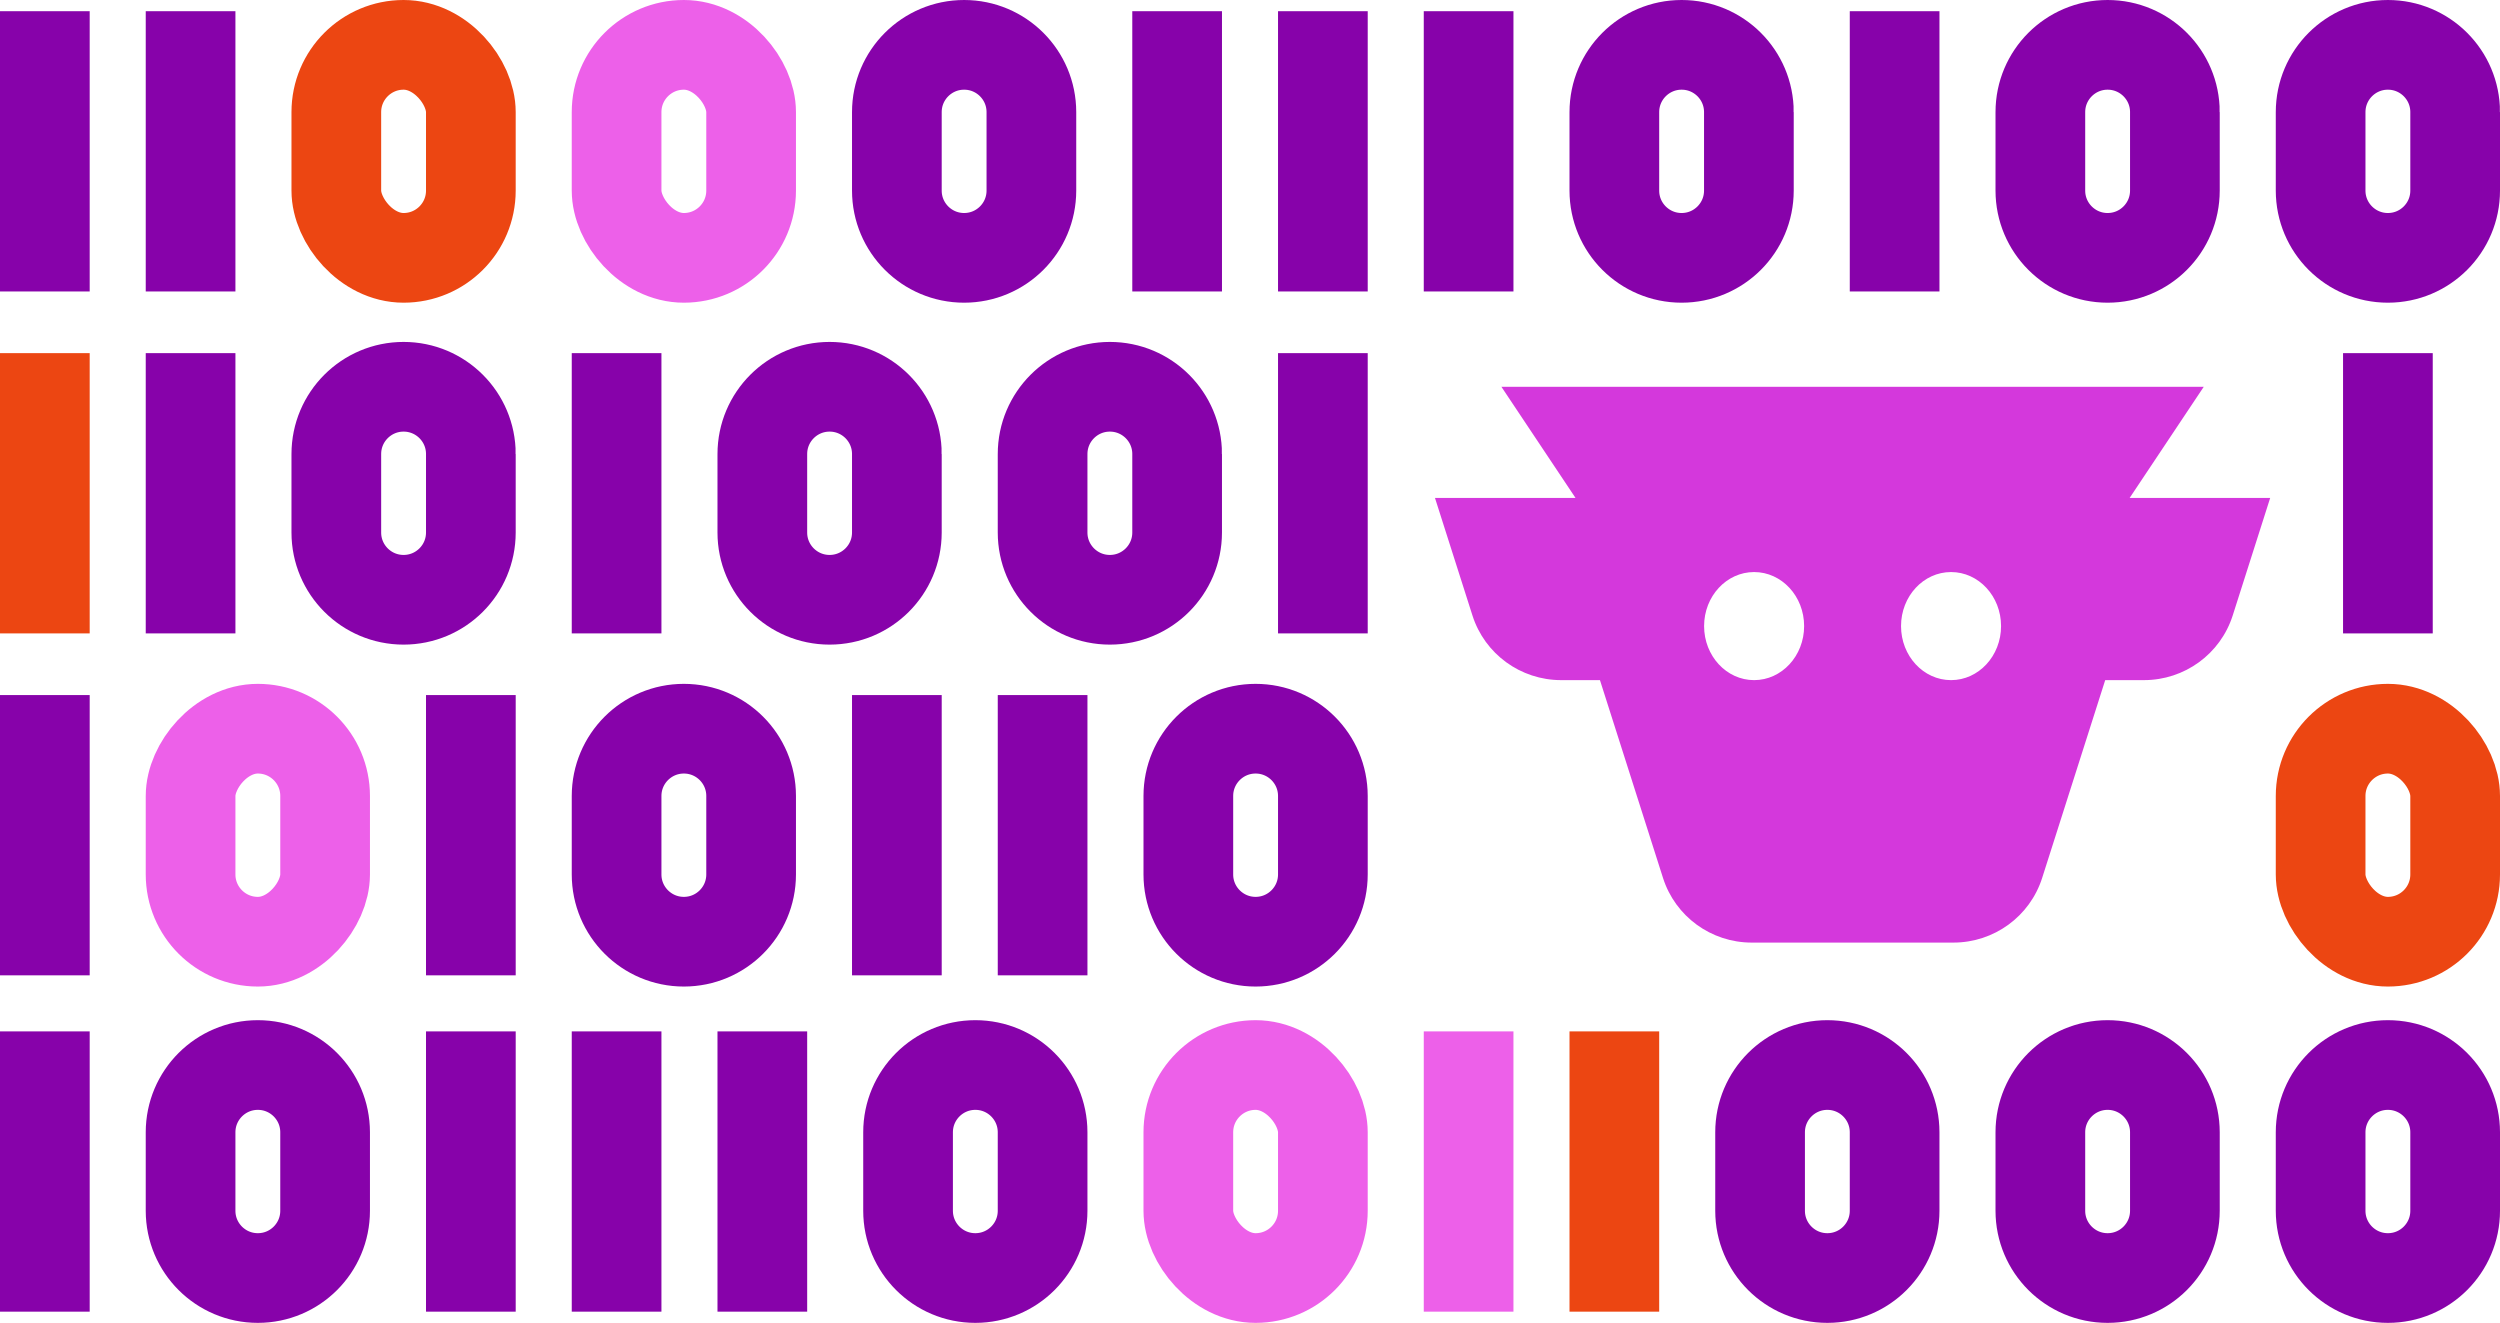 <svg xmlns="http://www.w3.org/2000/svg" fill="none" viewBox="0 0 446 236"><path fill="#D438DC" fill-rule="evenodd" d="M312.51 168.159c-7.237 0-13.641-4.665-15.829-11.53l-11.25-35.294h-6.917c-7.237 0-13.641-4.665-15.829-11.53L256 88.833h25.073l-13.224-19.831h125.302l-13.224 19.831H405l-6.685 20.972c-2.188 6.865-8.592 11.53-15.829 11.53h-6.917l-11.25 35.294c-2.188 6.865-8.592 11.53-15.829 11.53h-35.98Zm-8.499-56.465c0 5.325 3.995 9.641 8.922 9.641 4.927 0 8.922-4.316 8.922-9.641 0-5.324-3.995-9.64-8.922-9.64-4.927 0-8.922 4.316-8.922 9.64Zm52.978 0c0 5.325-3.994 9.641-8.922 9.641-4.927 0-8.922-4.316-8.922-9.641 0-5.324 3.995-9.64 8.922-9.64 4.928 0 8.922 4.316 8.922 9.64Z" clip-rule="evenodd"/><rect width="24" height="38" x="60" y="8" stroke="#EC4612" stroke-width="16" rx="12"/><rect width="24" height="38" x="110" y="8" stroke="#ED60E9" stroke-width="16" rx="12"/><path stroke="#8702AA" stroke-width="16" d="M312 20v14c0 6.627-5.373 12-12 12s-12-5.373-12-12V20c0-6.627 5.373-12 12-12s12 5.373 12 12Zm-128 0v14c0 6.627-5.373 12-12 12s-12-5.373-12-12V20c0-6.627 5.373-12 12-12s12 5.373 12 12Zm204 0v14c0 6.627-5.373 12-12 12s-12-5.373-12-12V20c0-6.627 5.373-12 12-12s12 5.373 12 12Zm50 0v14c0 6.627-5.373 12-12 12s-12-5.373-12-12V20c0-6.627 5.373-12 12-12s12 5.373 12 12Z"/><path fill="#8702AA" d="M330 2h16v50h-16V2Zm-76 0h16v50h-16V2Zm-26 0h16v50h-16V2Zm-26 0h16v50h-16V2ZM26 2h16v50H26V2ZM0 2h16v50H0V2Z"/><rect width="24" height="38" x="-8" y="8" stroke="#ED60E9" stroke-width="16" rx="12" transform="matrix(-1 0 0 1 50 122)"/><path stroke="#8702AA" stroke-width="16" d="M236 142v14c0 6.627-5.373 12-12 12s-12-5.373-12-12v-14c0-6.627 5.373-12 12-12s12 5.373 12 12Zm-126 14v-14c0-6.627 5.373-12 12-12s12 5.373 12 12v14c0 6.627-5.373 12-12 12s-12-5.373-12-12Z"/><rect width="24" height="38" x="414" y="130" stroke="#EC4612" stroke-width="16" rx="12"/><path fill="#8702AA" d="M0 124h16v50H0v-50Zm152 0h16v50h-16v-50Zm-76 0h16v50H76v-50Zm102 0h16v50h-16v-50Z"/><path stroke="#8702AA" stroke-width="16" d="M210 81v14c0 6.627-5.373 12-12 12s-12-5.373-12-12V81c0-6.627 5.373-12 12-12s12 5.373 12 12Zm-50 0v14c0 6.627-5.373 12-12 12s-12-5.373-12-12V81c0-6.627 5.373-12 12-12s12 5.373 12 12Zm-76 0v14c0 6.627-5.373 12-12 12s-12-5.373-12-12V81c0-6.627 5.373-12 12-12s12 5.373 12 12Z"/><path fill="#8702AA" d="M228 63h16v50h-16V63Zm-126 0h16v50h-16V63Zm-76 0h16v50H26V63Z"/><path fill="#EC4612" d="M0 63h16v50H0V63Z"/><path fill="#8702AA" d="M418 63h16v50h-16V63Z"/><rect width="24" height="38" x="212" y="190" stroke="#ED60E9" stroke-width="16" rx="12"/><path stroke="#8702AA" stroke-width="16" d="M388 202v14c0 6.627-5.373 12-12 12s-12-5.373-12-12v-14c0-6.627 5.373-12 12-12s12 5.373 12 12Zm50 0v14c0 6.627-5.373 12-12 12s-12-5.373-12-12v-14c0-6.627 5.373-12 12-12s12 5.373 12 12Zm-100 0v14c0 6.627-5.373 12-12 12s-12-5.373-12-12v-14c0-6.627 5.373-12 12-12s12 5.373 12 12Zm-152 0v14c0 6.627-5.373 12-12 12s-12-5.373-12-12v-14c0-6.627 5.373-12 12-12s12 5.373 12 12Zm-128 0v14c0 6.627-5.373 12-12 12s-12-5.373-12-12v-14c0-6.627 5.373-12 12-12s12 5.373 12 12Z"/><path fill="#EC4612" d="M280 184h16v50h-16z"/><path fill="#ED60E9" d="M254 184h16v50h-16z"/><path fill="#8702AA" d="M0 184h16v50H0v-50Zm128 0h16v50h-16v-50Zm-26 0h16v50h-16v-50Zm-26 0h16v50H76v-50Z"/></svg>